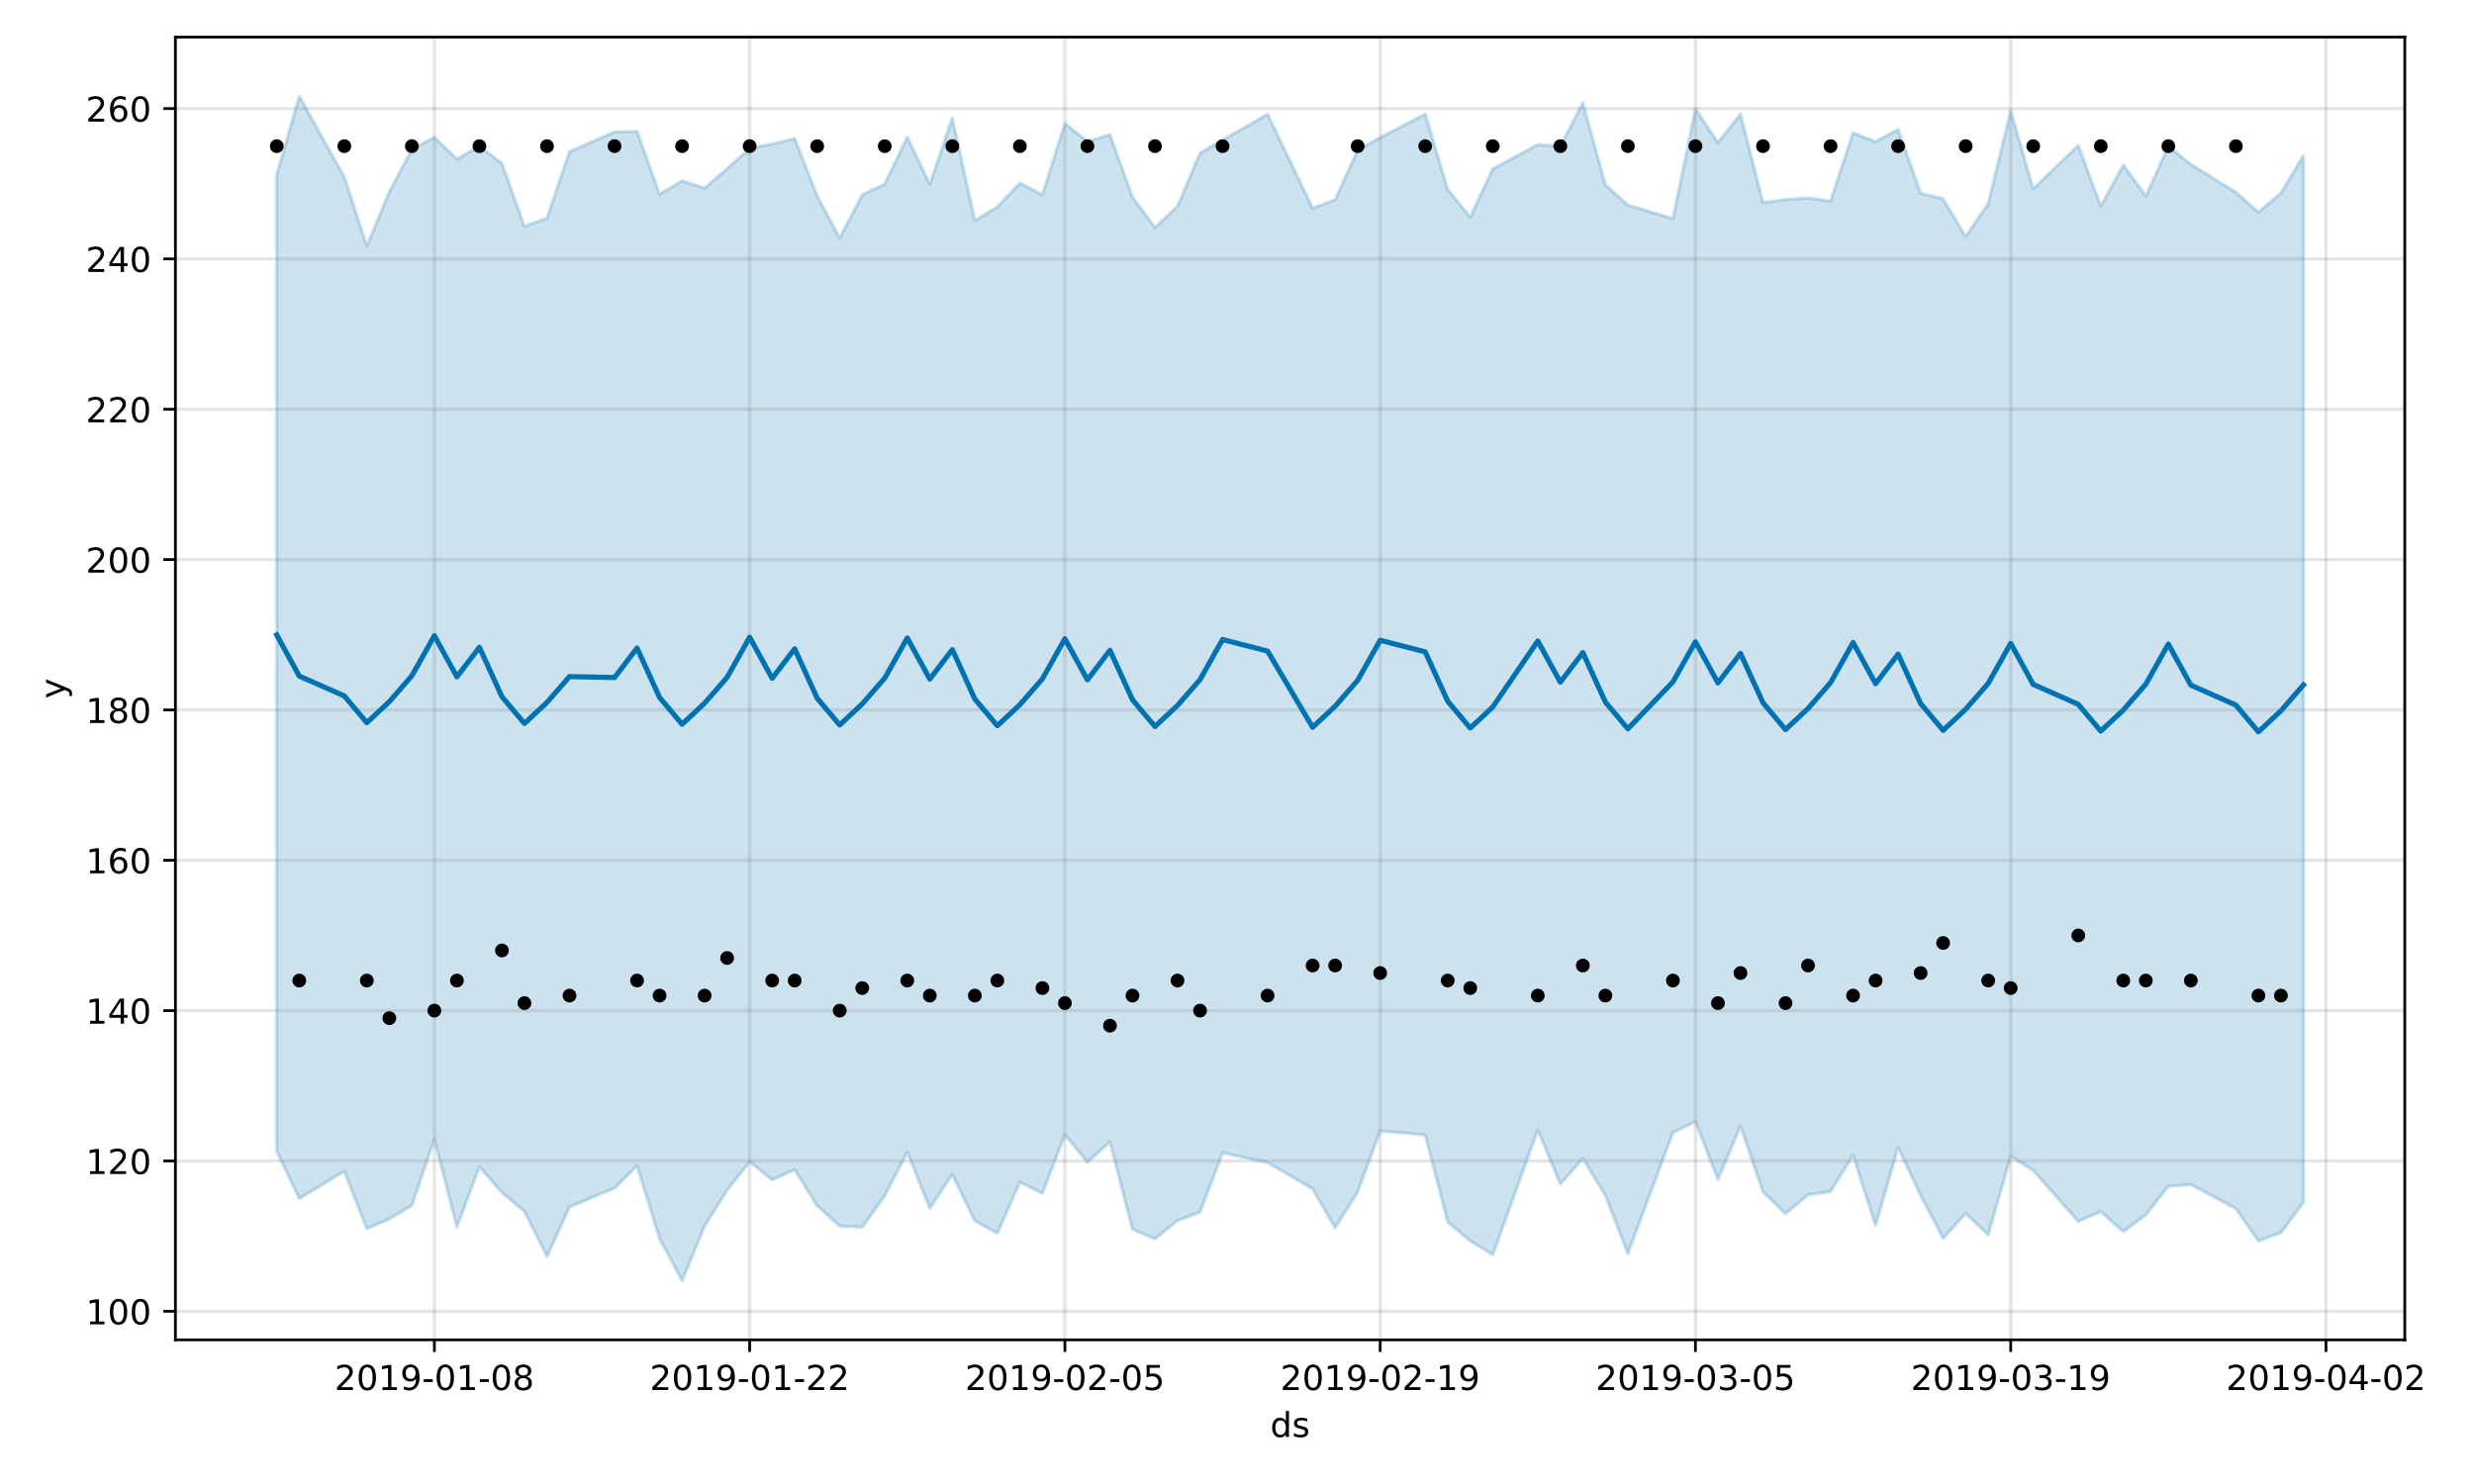 <?xml version="1.0" encoding="utf-8" standalone="no"?>
<!DOCTYPE svg PUBLIC "-//W3C//DTD SVG 1.1//EN"
  "http://www.w3.org/Graphics/SVG/1.1/DTD/svg11.dtd">
<!-- Created with matplotlib (https://matplotlib.org/) -->
<svg height="432pt" version="1.1" viewBox="0 0 720 432" width="720pt" xmlns="http://www.w3.org/2000/svg" xmlns:xlink="http://www.w3.org/1999/xlink">
 <defs>
  <style type="text/css">
*{stroke-linecap:butt;stroke-linejoin:round;}
  </style>
 </defs>
 <g id="figure_1">
  <g id="patch_1">
   <path d="M 0 432 
L 720 432 
L 720 0 
L 0 0 
z
" style="fill:#ffffff;"/>
  </g>
  <g id="axes_1">
   <g id="patch_2">
    <path d="M 51.05 390.04 
L 699.857 390.04 
L 699.857 10.8 
L 51.05 10.8 
z
" style="fill:#ffffff;"/>
   </g>
   <g id="PolyCollection_1">
    <defs>
     <path d="M 80.541 -381.195 
L 80.541 -96.777 
L 87.095 -83.109 
L 100.202 -91.033 
L 106.756 -74.324 
L 113.309 -77.153 
L 119.863 -81.08 
L 126.417 -100.379 
L 132.97 -74.758 
L 139.524 -92.32 
L 146.077 -84.815 
L 152.631 -79.312 
L 159.185 -66.213 
L 165.738 -80.621 
L 178.845 -86.124 
L 185.399 -92.602 
L 191.953 -71.424 
L 198.506 -59.198 
L 205.06 -75.065 
L 211.613 -85.539 
L 218.167 -93.804 
L 224.721 -88.52 
L 231.274 -91.486 
L 237.828 -80.933 
L 244.381 -75.057 
L 250.935 -74.74 
L 257.489 -83.921 
L 264.042 -96.561 
L 270.596 -80.233 
L 277.15 -90.061 
L 283.703 -76.607 
L 290.257 -72.959 
L 296.81 -87.871 
L 303.364 -84.596 
L 309.918 -101.7 
L 316.471 -93.668 
L 323.025 -99.581 
L 329.578 -74.123 
L 336.132 -71.352 
L 342.686 -76.678 
L 349.239 -79.116 
L 355.793 -96.398 
L 368.9 -93.561 
L 382.007 -85.91 
L 388.561 -74.535 
L 395.114 -84.949 
L 401.668 -102.783 
L 414.775 -101.59 
L 421.329 -76.222 
L 427.883 -70.76 
L 434.436 -66.725 
L 447.543 -102.978 
L 454.097 -87.31 
L 460.651 -94.736 
L 467.204 -83.965 
L 473.758 -67.067 
L 486.865 -102.314 
L 493.419 -105.457 
L 499.972 -88.631 
L 506.526 -104.167 
L 513.079 -85.009 
L 519.633 -78.67 
L 526.187 -84.171 
L 532.74 -85.124 
L 539.294 -95.654 
L 545.847 -75.222 
L 552.401 -97.936 
L 558.955 -84.028 
L 565.508 -71.478 
L 572.062 -78.774 
L 578.616 -72.477 
L 585.169 -95.424 
L 591.723 -91.249 
L 604.83 -76.431 
L 611.384 -79.287 
L 617.937 -73.443 
L 624.491 -78.35 
L 631.044 -86.642 
L 637.598 -87.127 
L 650.705 -80.172 
L 657.259 -70.724 
L 663.812 -73.145 
L 670.366 -81.98 
L 670.366 -386.749 
L 670.366 -386.749 
L 663.812 -375.843 
L 657.259 -370.218 
L 650.705 -376.04 
L 637.598 -384.146 
L 631.044 -389.43 
L 624.491 -374.922 
L 617.937 -383.993 
L 611.384 -371.963 
L 604.83 -389.674 
L 591.723 -377.043 
L 585.169 -399.743 
L 578.616 -372.717 
L 572.062 -363.129 
L 565.508 -374.13 
L 558.955 -375.757 
L 552.401 -394.358 
L 545.847 -390.746 
L 539.294 -393.317 
L 532.74 -373.488 
L 526.187 -374.376 
L 519.633 -373.917 
L 513.079 -373.049 
L 506.526 -398.854 
L 499.972 -390.524 
L 493.419 -400.297 
L 486.865 -368.374 
L 473.758 -372.32 
L 467.204 -378.228 
L 460.651 -402.105 
L 454.097 -389.434 
L 447.543 -389.926 
L 434.436 -382.841 
L 427.883 -368.775 
L 421.329 -376.859 
L 414.775 -398.801 
L 401.668 -391.981 
L 395.114 -388.318 
L 388.561 -373.844 
L 382.007 -371.425 
L 368.9 -398.758 
L 355.793 -391.245 
L 349.239 -387.436 
L 342.686 -372.056 
L 336.132 -365.738 
L 329.578 -374.707 
L 323.025 -392.82 
L 316.471 -390.794 
L 309.918 -396.08 
L 303.364 -375.358 
L 296.81 -378.735 
L 290.257 -371.795 
L 283.703 -367.808 
L 277.15 -397.678 
L 270.596 -378.397 
L 264.042 -392.092 
L 257.489 -378.438 
L 250.935 -375.313 
L 244.381 -362.714 
L 237.828 -374.961 
L 231.274 -391.714 
L 224.721 -390.088 
L 218.167 -388.832 
L 211.613 -382.894 
L 205.06 -377.259 
L 198.506 -379.379 
L 191.953 -375.46 
L 185.399 -393.752 
L 178.845 -393.596 
L 165.738 -387.873 
L 159.185 -368.52 
L 152.631 -366.13 
L 146.077 -384.445 
L 139.524 -389.435 
L 132.97 -385.711 
L 126.417 -392.039 
L 119.863 -388.543 
L 113.309 -376.189 
L 106.756 -360.398 
L 100.202 -380.522 
L 87.095 -403.962 
L 80.541 -381.195 
z
" id="maa0489d386" style="stroke:#0072b2;stroke-opacity:0.2;"/>
    </defs>
    <g clip-path="url(#p9338ea864b)">
     <use style="fill:#0072b2;fill-opacity:0.2;stroke:#0072b2;stroke-opacity:0.2;" x="0" xlink:href="#maa0489d386" y="432"/>
    </g>
   </g>
   <g id="matplotlib.axis_1">
    <g id="xtick_1">
     <g id="line2d_1">
      <path clip-path="url(#p9338ea864b)" d="M 126.417 390.04 
L 126.417 10.8 
" style="fill:none;stroke:#808080;stroke-linecap:square;stroke-opacity:0.2;"/>
     </g>
     <g id="line2d_2">
      <defs>
       <path d="M 0 0 
L 0 3.5 
" id="mc2cef6afbf" style="stroke:#000000;stroke-width:0.8;"/>
      </defs>
      <g>
       <use style="stroke:#000000;stroke-width:0.8;" x="126.417" xlink:href="#mc2cef6afbf" y="390.04"/>
      </g>
     </g>
     <g id="text_1">
      <!-- 2019-01-08 -->
      <defs>
       <path d="M 19.188 8.297 
L 53.609 8.297 
L 53.609 0 
L 7.328 0 
L 7.328 8.297 
Q 12.938 14.109 22.625 23.891 
Q 32.328 33.688 34.812 36.531 
Q 39.547 41.844 41.422 45.531 
Q 43.312 49.219 43.312 52.781 
Q 43.312 58.594 39.234 62.25 
Q 35.156 65.922 28.609 65.922 
Q 23.969 65.922 18.812 64.312 
Q 13.672 62.703 7.812 59.422 
L 7.812 69.391 
Q 13.766 71.781 18.938 73 
Q 24.125 74.219 28.422 74.219 
Q 39.75 74.219 46.484 68.547 
Q 53.219 62.891 53.219 53.422 
Q 53.219 48.922 51.531 44.891 
Q 49.859 40.875 45.406 35.406 
Q 44.188 33.984 37.641 27.219 
Q 31.109 20.453 19.188 8.297 
z
" id="DejaVuSans-50"/>
       <path d="M 31.781 66.406 
Q 24.172 66.406 20.328 58.906 
Q 16.5 51.422 16.5 36.375 
Q 16.5 21.391 20.328 13.891 
Q 24.172 6.391 31.781 6.391 
Q 39.453 6.391 43.281 13.891 
Q 47.125 21.391 47.125 36.375 
Q 47.125 51.422 43.281 58.906 
Q 39.453 66.406 31.781 66.406 
z
M 31.781 74.219 
Q 44.047 74.219 50.516 64.516 
Q 56.984 54.828 56.984 36.375 
Q 56.984 17.969 50.516 8.266 
Q 44.047 -1.422 31.781 -1.422 
Q 19.531 -1.422 13.062 8.266 
Q 6.594 17.969 6.594 36.375 
Q 6.594 54.828 13.062 64.516 
Q 19.531 74.219 31.781 74.219 
z
" id="DejaVuSans-48"/>
       <path d="M 12.406 8.297 
L 28.516 8.297 
L 28.516 63.922 
L 10.984 60.406 
L 10.984 69.391 
L 28.422 72.906 
L 38.281 72.906 
L 38.281 8.297 
L 54.391 8.297 
L 54.391 0 
L 12.406 0 
z
" id="DejaVuSans-49"/>
       <path d="M 10.984 1.516 
L 10.984 10.5 
Q 14.703 8.734 18.5 7.812 
Q 22.312 6.891 25.984 6.891 
Q 35.75 6.891 40.891 13.453 
Q 46.047 20.016 46.781 33.406 
Q 43.953 29.203 39.594 26.953 
Q 35.25 24.703 29.984 24.703 
Q 19.047 24.703 12.672 31.312 
Q 6.297 37.938 6.297 49.422 
Q 6.297 60.641 12.938 67.422 
Q 19.578 74.219 30.609 74.219 
Q 43.266 74.219 49.922 64.516 
Q 56.594 54.828 56.594 36.375 
Q 56.594 19.141 48.406 8.859 
Q 40.234 -1.422 26.422 -1.422 
Q 22.703 -1.422 18.891 -0.688 
Q 15.094 0.047 10.984 1.516 
z
M 30.609 32.422 
Q 37.25 32.422 41.125 36.953 
Q 45.016 41.5 45.016 49.422 
Q 45.016 57.281 41.125 61.844 
Q 37.25 66.406 30.609 66.406 
Q 23.969 66.406 20.094 61.844 
Q 16.219 57.281 16.219 49.422 
Q 16.219 41.5 20.094 36.953 
Q 23.969 32.422 30.609 32.422 
z
" id="DejaVuSans-57"/>
       <path d="M 4.891 31.391 
L 31.203 31.391 
L 31.203 23.391 
L 4.891 23.391 
z
" id="DejaVuSans-45"/>
       <path d="M 31.781 34.625 
Q 24.75 34.625 20.719 30.859 
Q 16.703 27.094 16.703 20.516 
Q 16.703 13.922 20.719 10.156 
Q 24.75 6.391 31.781 6.391 
Q 38.812 6.391 42.859 10.172 
Q 46.922 13.969 46.922 20.516 
Q 46.922 27.094 42.891 30.859 
Q 38.875 34.625 31.781 34.625 
z
M 21.922 38.812 
Q 15.578 40.375 12.031 44.719 
Q 8.5 49.078 8.5 55.328 
Q 8.5 64.062 14.719 69.141 
Q 20.953 74.219 31.781 74.219 
Q 42.672 74.219 48.875 69.141 
Q 55.078 64.062 55.078 55.328 
Q 55.078 49.078 51.531 44.719 
Q 48 40.375 41.703 38.812 
Q 48.828 37.156 52.797 32.312 
Q 56.781 27.484 56.781 20.516 
Q 56.781 9.906 50.312 4.234 
Q 43.844 -1.422 31.781 -1.422 
Q 19.734 -1.422 13.25 4.234 
Q 6.781 9.906 6.781 20.516 
Q 6.781 27.484 10.781 32.312 
Q 14.797 37.156 21.922 38.812 
z
M 18.312 54.391 
Q 18.312 48.734 21.844 45.562 
Q 25.391 42.391 31.781 42.391 
Q 38.141 42.391 41.719 45.562 
Q 45.312 48.734 45.312 54.391 
Q 45.312 60.062 41.719 63.234 
Q 38.141 66.406 31.781 66.406 
Q 25.391 66.406 21.844 63.234 
Q 18.312 60.062 18.312 54.391 
z
" id="DejaVuSans-56"/>
      </defs>
      <g transform="translate(97.359 404.638)scale(0.1 -0.1)">
       <use xlink:href="#DejaVuSans-50"/>
       <use x="63.623" xlink:href="#DejaVuSans-48"/>
       <use x="127.246" xlink:href="#DejaVuSans-49"/>
       <use x="190.869" xlink:href="#DejaVuSans-57"/>
       <use x="254.492" xlink:href="#DejaVuSans-45"/>
       <use x="290.576" xlink:href="#DejaVuSans-48"/>
       <use x="354.199" xlink:href="#DejaVuSans-49"/>
       <use x="417.822" xlink:href="#DejaVuSans-45"/>
       <use x="453.906" xlink:href="#DejaVuSans-48"/>
       <use x="517.529" xlink:href="#DejaVuSans-56"/>
      </g>
     </g>
    </g>
    <g id="xtick_2">
     <g id="line2d_3">
      <path clip-path="url(#p9338ea864b)" d="M 218.167 390.04 
L 218.167 10.8 
" style="fill:none;stroke:#808080;stroke-linecap:square;stroke-opacity:0.2;"/>
     </g>
     <g id="line2d_4">
      <g>
       <use style="stroke:#000000;stroke-width:0.8;" x="218.167" xlink:href="#mc2cef6afbf" y="390.04"/>
      </g>
     </g>
     <g id="text_2">
      <!-- 2019-01-22 -->
      <g transform="translate(189.109 404.638)scale(0.1 -0.1)">
       <use xlink:href="#DejaVuSans-50"/>
       <use x="63.623" xlink:href="#DejaVuSans-48"/>
       <use x="127.246" xlink:href="#DejaVuSans-49"/>
       <use x="190.869" xlink:href="#DejaVuSans-57"/>
       <use x="254.492" xlink:href="#DejaVuSans-45"/>
       <use x="290.576" xlink:href="#DejaVuSans-48"/>
       <use x="354.199" xlink:href="#DejaVuSans-49"/>
       <use x="417.822" xlink:href="#DejaVuSans-45"/>
       <use x="453.906" xlink:href="#DejaVuSans-50"/>
       <use x="517.529" xlink:href="#DejaVuSans-50"/>
      </g>
     </g>
    </g>
    <g id="xtick_3">
     <g id="line2d_5">
      <path clip-path="url(#p9338ea864b)" d="M 309.918 390.04 
L 309.918 10.8 
" style="fill:none;stroke:#808080;stroke-linecap:square;stroke-opacity:0.2;"/>
     </g>
     <g id="line2d_6">
      <g>
       <use style="stroke:#000000;stroke-width:0.8;" x="309.918" xlink:href="#mc2cef6afbf" y="390.04"/>
      </g>
     </g>
     <g id="text_3">
      <!-- 2019-02-05 -->
      <defs>
       <path d="M 10.797 72.906 
L 49.516 72.906 
L 49.516 64.594 
L 19.828 64.594 
L 19.828 46.734 
Q 21.969 47.469 24.109 47.828 
Q 26.266 48.188 28.422 48.188 
Q 40.625 48.188 47.75 41.5 
Q 54.891 34.812 54.891 23.391 
Q 54.891 11.625 47.562 5.094 
Q 40.234 -1.422 26.906 -1.422 
Q 22.312 -1.422 17.547 -0.641 
Q 12.797 0.141 7.719 1.703 
L 7.719 11.625 
Q 12.109 9.234 16.797 8.062 
Q 21.484 6.891 26.703 6.891 
Q 35.156 6.891 40.078 11.328 
Q 45.016 15.766 45.016 23.391 
Q 45.016 31 40.078 35.438 
Q 35.156 39.891 26.703 39.891 
Q 22.75 39.891 18.812 39.016 
Q 14.891 38.141 10.797 36.281 
z
" id="DejaVuSans-53"/>
      </defs>
      <g transform="translate(280.86 404.638)scale(0.1 -0.1)">
       <use xlink:href="#DejaVuSans-50"/>
       <use x="63.623" xlink:href="#DejaVuSans-48"/>
       <use x="127.246" xlink:href="#DejaVuSans-49"/>
       <use x="190.869" xlink:href="#DejaVuSans-57"/>
       <use x="254.492" xlink:href="#DejaVuSans-45"/>
       <use x="290.576" xlink:href="#DejaVuSans-48"/>
       <use x="354.199" xlink:href="#DejaVuSans-50"/>
       <use x="417.822" xlink:href="#DejaVuSans-45"/>
       <use x="453.906" xlink:href="#DejaVuSans-48"/>
       <use x="517.529" xlink:href="#DejaVuSans-53"/>
      </g>
     </g>
    </g>
    <g id="xtick_4">
     <g id="line2d_7">
      <path clip-path="url(#p9338ea864b)" d="M 401.668 390.04 
L 401.668 10.8 
" style="fill:none;stroke:#808080;stroke-linecap:square;stroke-opacity:0.2;"/>
     </g>
     <g id="line2d_8">
      <g>
       <use style="stroke:#000000;stroke-width:0.8;" x="401.668" xlink:href="#mc2cef6afbf" y="390.04"/>
      </g>
     </g>
     <g id="text_4">
      <!-- 2019-02-19 -->
      <g transform="translate(372.61 404.638)scale(0.1 -0.1)">
       <use xlink:href="#DejaVuSans-50"/>
       <use x="63.623" xlink:href="#DejaVuSans-48"/>
       <use x="127.246" xlink:href="#DejaVuSans-49"/>
       <use x="190.869" xlink:href="#DejaVuSans-57"/>
       <use x="254.492" xlink:href="#DejaVuSans-45"/>
       <use x="290.576" xlink:href="#DejaVuSans-48"/>
       <use x="354.199" xlink:href="#DejaVuSans-50"/>
       <use x="417.822" xlink:href="#DejaVuSans-45"/>
       <use x="453.906" xlink:href="#DejaVuSans-49"/>
       <use x="517.529" xlink:href="#DejaVuSans-57"/>
      </g>
     </g>
    </g>
    <g id="xtick_5">
     <g id="line2d_9">
      <path clip-path="url(#p9338ea864b)" d="M 493.419 390.04 
L 493.419 10.8 
" style="fill:none;stroke:#808080;stroke-linecap:square;stroke-opacity:0.2;"/>
     </g>
     <g id="line2d_10">
      <g>
       <use style="stroke:#000000;stroke-width:0.8;" x="493.419" xlink:href="#mc2cef6afbf" y="390.04"/>
      </g>
     </g>
     <g id="text_5">
      <!-- 2019-03-05 -->
      <defs>
       <path d="M 40.578 39.312 
Q 47.656 37.797 51.625 33 
Q 55.609 28.219 55.609 21.188 
Q 55.609 10.406 48.188 4.484 
Q 40.766 -1.422 27.094 -1.422 
Q 22.516 -1.422 17.656 -0.516 
Q 12.797 0.391 7.625 2.203 
L 7.625 11.719 
Q 11.719 9.328 16.594 8.109 
Q 21.484 6.891 26.812 6.891 
Q 36.078 6.891 40.938 10.547 
Q 45.797 14.203 45.797 21.188 
Q 45.797 27.641 41.281 31.266 
Q 36.766 34.906 28.719 34.906 
L 20.219 34.906 
L 20.219 43.016 
L 29.109 43.016 
Q 36.375 43.016 40.234 45.922 
Q 44.094 48.828 44.094 54.297 
Q 44.094 59.906 40.109 62.906 
Q 36.141 65.922 28.719 65.922 
Q 24.656 65.922 20.016 65.031 
Q 15.375 64.156 9.812 62.312 
L 9.812 71.094 
Q 15.438 72.656 20.344 73.438 
Q 25.25 74.219 29.594 74.219 
Q 40.828 74.219 47.359 69.109 
Q 53.906 64.016 53.906 55.328 
Q 53.906 49.266 50.438 45.094 
Q 46.969 40.922 40.578 39.312 
z
" id="DejaVuSans-51"/>
      </defs>
      <g transform="translate(464.361 404.638)scale(0.1 -0.1)">
       <use xlink:href="#DejaVuSans-50"/>
       <use x="63.623" xlink:href="#DejaVuSans-48"/>
       <use x="127.246" xlink:href="#DejaVuSans-49"/>
       <use x="190.869" xlink:href="#DejaVuSans-57"/>
       <use x="254.492" xlink:href="#DejaVuSans-45"/>
       <use x="290.576" xlink:href="#DejaVuSans-48"/>
       <use x="354.199" xlink:href="#DejaVuSans-51"/>
       <use x="417.822" xlink:href="#DejaVuSans-45"/>
       <use x="453.906" xlink:href="#DejaVuSans-48"/>
       <use x="517.529" xlink:href="#DejaVuSans-53"/>
      </g>
     </g>
    </g>
    <g id="xtick_6">
     <g id="line2d_11">
      <path clip-path="url(#p9338ea864b)" d="M 585.169 390.04 
L 585.169 10.8 
" style="fill:none;stroke:#808080;stroke-linecap:square;stroke-opacity:0.2;"/>
     </g>
     <g id="line2d_12">
      <g>
       <use style="stroke:#000000;stroke-width:0.8;" x="585.169" xlink:href="#mc2cef6afbf" y="390.04"/>
      </g>
     </g>
     <g id="text_6">
      <!-- 2019-03-19 -->
      <g transform="translate(556.111 404.638)scale(0.1 -0.1)">
       <use xlink:href="#DejaVuSans-50"/>
       <use x="63.623" xlink:href="#DejaVuSans-48"/>
       <use x="127.246" xlink:href="#DejaVuSans-49"/>
       <use x="190.869" xlink:href="#DejaVuSans-57"/>
       <use x="254.492" xlink:href="#DejaVuSans-45"/>
       <use x="290.576" xlink:href="#DejaVuSans-48"/>
       <use x="354.199" xlink:href="#DejaVuSans-51"/>
       <use x="417.822" xlink:href="#DejaVuSans-45"/>
       <use x="453.906" xlink:href="#DejaVuSans-49"/>
       <use x="517.529" xlink:href="#DejaVuSans-57"/>
      </g>
     </g>
    </g>
    <g id="xtick_7">
     <g id="line2d_13">
      <path clip-path="url(#p9338ea864b)" d="M 676.92 390.04 
L 676.92 10.8 
" style="fill:none;stroke:#808080;stroke-linecap:square;stroke-opacity:0.2;"/>
     </g>
     <g id="line2d_14">
      <g>
       <use style="stroke:#000000;stroke-width:0.8;" x="676.92" xlink:href="#mc2cef6afbf" y="390.04"/>
      </g>
     </g>
     <g id="text_7">
      <!-- 2019-04-02 -->
      <defs>
       <path d="M 37.797 64.312 
L 12.891 25.391 
L 37.797 25.391 
z
M 35.203 72.906 
L 47.609 72.906 
L 47.609 25.391 
L 58.016 25.391 
L 58.016 17.188 
L 47.609 17.188 
L 47.609 0 
L 37.797 0 
L 37.797 17.188 
L 4.891 17.188 
L 4.891 26.703 
z
" id="DejaVuSans-52"/>
      </defs>
      <g transform="translate(647.862 404.638)scale(0.1 -0.1)">
       <use xlink:href="#DejaVuSans-50"/>
       <use x="63.623" xlink:href="#DejaVuSans-48"/>
       <use x="127.246" xlink:href="#DejaVuSans-49"/>
       <use x="190.869" xlink:href="#DejaVuSans-57"/>
       <use x="254.492" xlink:href="#DejaVuSans-45"/>
       <use x="290.576" xlink:href="#DejaVuSans-48"/>
       <use x="354.199" xlink:href="#DejaVuSans-52"/>
       <use x="417.822" xlink:href="#DejaVuSans-45"/>
       <use x="453.906" xlink:href="#DejaVuSans-48"/>
       <use x="517.529" xlink:href="#DejaVuSans-50"/>
      </g>
     </g>
    </g>
    <g id="text_8">
     <!-- ds -->
     <defs>
      <path d="M 45.406 46.391 
L 45.406 75.984 
L 54.391 75.984 
L 54.391 0 
L 45.406 0 
L 45.406 8.203 
Q 42.578 3.328 38.25 0.953 
Q 33.938 -1.422 27.875 -1.422 
Q 17.969 -1.422 11.734 6.484 
Q 5.516 14.406 5.516 27.297 
Q 5.516 40.188 11.734 48.094 
Q 17.969 56 27.875 56 
Q 33.938 56 38.25 53.625 
Q 42.578 51.266 45.406 46.391 
z
M 14.797 27.297 
Q 14.797 17.391 18.875 11.75 
Q 22.953 6.109 30.078 6.109 
Q 37.203 6.109 41.297 11.75 
Q 45.406 17.391 45.406 27.297 
Q 45.406 37.203 41.297 42.844 
Q 37.203 48.484 30.078 48.484 
Q 22.953 48.484 18.875 42.844 
Q 14.797 37.203 14.797 27.297 
z
" id="DejaVuSans-100"/>
      <path d="M 44.281 53.078 
L 44.281 44.578 
Q 40.484 46.531 36.375 47.5 
Q 32.281 48.484 27.875 48.484 
Q 21.188 48.484 17.844 46.438 
Q 14.5 44.391 14.5 40.281 
Q 14.5 37.156 16.891 35.375 
Q 19.281 33.594 26.516 31.984 
L 29.594 31.297 
Q 39.156 29.25 43.188 25.516 
Q 47.219 21.781 47.219 15.094 
Q 47.219 7.469 41.188 3.016 
Q 35.156 -1.422 24.609 -1.422 
Q 20.219 -1.422 15.453 -0.562 
Q 10.688 0.297 5.422 2 
L 5.422 11.281 
Q 10.406 8.688 15.234 7.391 
Q 20.062 6.109 24.812 6.109 
Q 31.156 6.109 34.562 8.281 
Q 37.984 10.453 37.984 14.406 
Q 37.984 18.062 35.516 20.016 
Q 33.062 21.969 24.703 23.781 
L 21.578 24.516 
Q 13.234 26.266 9.516 29.906 
Q 5.812 33.547 5.812 39.891 
Q 5.812 47.609 11.281 51.797 
Q 16.75 56 26.812 56 
Q 31.781 56 36.172 55.266 
Q 40.578 54.547 44.281 53.078 
z
" id="DejaVuSans-115"/>
     </defs>
     <g transform="translate(369.675 418.317)scale(0.1 -0.1)">
      <use xlink:href="#DejaVuSans-100"/>
      <use x="63.477" xlink:href="#DejaVuSans-115"/>
     </g>
    </g>
   </g>
   <g id="matplotlib.axis_2">
    <g id="ytick_1">
     <g id="line2d_15">
      <path clip-path="url(#p9338ea864b)" d="M 51.05 381.726 
L 699.857 381.726 
" style="fill:none;stroke:#808080;stroke-linecap:square;stroke-opacity:0.2;"/>
     </g>
     <g id="line2d_16">
      <defs>
       <path d="M 0 0 
L -3.5 0 
" id="mb335b76b9d" style="stroke:#000000;stroke-width:0.8;"/>
      </defs>
      <g>
       <use style="stroke:#000000;stroke-width:0.8;" x="51.05" xlink:href="#mb335b76b9d" y="381.726"/>
      </g>
     </g>
     <g id="text_9">
      <!-- 100 -->
      <g transform="translate(24.962 385.525)scale(0.1 -0.1)">
       <use xlink:href="#DejaVuSans-49"/>
       <use x="63.623" xlink:href="#DejaVuSans-48"/>
       <use x="127.246" xlink:href="#DejaVuSans-48"/>
      </g>
     </g>
    </g>
    <g id="ytick_2">
     <g id="line2d_17">
      <path clip-path="url(#p9338ea864b)" d="M 51.05 337.961 
L 699.857 337.961 
" style="fill:none;stroke:#808080;stroke-linecap:square;stroke-opacity:0.2;"/>
     </g>
     <g id="line2d_18">
      <g>
       <use style="stroke:#000000;stroke-width:0.8;" x="51.05" xlink:href="#mb335b76b9d" y="337.961"/>
      </g>
     </g>
     <g id="text_10">
      <!-- 120 -->
      <g transform="translate(24.962 341.76)scale(0.1 -0.1)">
       <use xlink:href="#DejaVuSans-49"/>
       <use x="63.623" xlink:href="#DejaVuSans-50"/>
       <use x="127.246" xlink:href="#DejaVuSans-48"/>
      </g>
     </g>
    </g>
    <g id="ytick_3">
     <g id="line2d_19">
      <path clip-path="url(#p9338ea864b)" d="M 51.05 294.195 
L 699.857 294.195 
" style="fill:none;stroke:#808080;stroke-linecap:square;stroke-opacity:0.2;"/>
     </g>
     <g id="line2d_20">
      <g>
       <use style="stroke:#000000;stroke-width:0.8;" x="51.05" xlink:href="#mb335b76b9d" y="294.195"/>
      </g>
     </g>
     <g id="text_11">
      <!-- 140 -->
      <g transform="translate(24.962 297.995)scale(0.1 -0.1)">
       <use xlink:href="#DejaVuSans-49"/>
       <use x="63.623" xlink:href="#DejaVuSans-52"/>
       <use x="127.246" xlink:href="#DejaVuSans-48"/>
      </g>
     </g>
    </g>
    <g id="ytick_4">
     <g id="line2d_21">
      <path clip-path="url(#p9338ea864b)" d="M 51.05 250.43 
L 699.857 250.43 
" style="fill:none;stroke:#808080;stroke-linecap:square;stroke-opacity:0.2;"/>
     </g>
     <g id="line2d_22">
      <g>
       <use style="stroke:#000000;stroke-width:0.8;" x="51.05" xlink:href="#mb335b76b9d" y="250.43"/>
      </g>
     </g>
     <g id="text_12">
      <!-- 160 -->
      <defs>
       <path d="M 33.016 40.375 
Q 26.375 40.375 22.484 35.828 
Q 18.609 31.297 18.609 23.391 
Q 18.609 15.531 22.484 10.953 
Q 26.375 6.391 33.016 6.391 
Q 39.656 6.391 43.531 10.953 
Q 47.406 15.531 47.406 23.391 
Q 47.406 31.297 43.531 35.828 
Q 39.656 40.375 33.016 40.375 
z
M 52.594 71.297 
L 52.594 62.312 
Q 48.875 64.062 45.094 64.984 
Q 41.312 65.922 37.594 65.922 
Q 27.828 65.922 22.672 59.328 
Q 17.531 52.734 16.797 39.406 
Q 19.672 43.656 24.016 45.922 
Q 28.375 48.188 33.594 48.188 
Q 44.578 48.188 50.953 41.516 
Q 57.328 34.859 57.328 23.391 
Q 57.328 12.156 50.688 5.359 
Q 44.047 -1.422 33.016 -1.422 
Q 20.359 -1.422 13.672 8.266 
Q 6.984 17.969 6.984 36.375 
Q 6.984 53.656 15.188 63.938 
Q 23.391 74.219 37.203 74.219 
Q 40.922 74.219 44.703 73.484 
Q 48.484 72.75 52.594 71.297 
z
" id="DejaVuSans-54"/>
      </defs>
      <g transform="translate(24.962 254.229)scale(0.1 -0.1)">
       <use xlink:href="#DejaVuSans-49"/>
       <use x="63.623" xlink:href="#DejaVuSans-54"/>
       <use x="127.246" xlink:href="#DejaVuSans-48"/>
      </g>
     </g>
    </g>
    <g id="ytick_5">
     <g id="line2d_23">
      <path clip-path="url(#p9338ea864b)" d="M 51.05 206.665 
L 699.857 206.665 
" style="fill:none;stroke:#808080;stroke-linecap:square;stroke-opacity:0.2;"/>
     </g>
     <g id="line2d_24">
      <g>
       <use style="stroke:#000000;stroke-width:0.8;" x="51.05" xlink:href="#mb335b76b9d" y="206.665"/>
      </g>
     </g>
     <g id="text_13">
      <!-- 180 -->
      <g transform="translate(24.962 210.464)scale(0.1 -0.1)">
       <use xlink:href="#DejaVuSans-49"/>
       <use x="63.623" xlink:href="#DejaVuSans-56"/>
       <use x="127.246" xlink:href="#DejaVuSans-48"/>
      </g>
     </g>
    </g>
    <g id="ytick_6">
     <g id="line2d_25">
      <path clip-path="url(#p9338ea864b)" d="M 51.05 162.899 
L 699.857 162.899 
" style="fill:none;stroke:#808080;stroke-linecap:square;stroke-opacity:0.2;"/>
     </g>
     <g id="line2d_26">
      <g>
       <use style="stroke:#000000;stroke-width:0.8;" x="51.05" xlink:href="#mb335b76b9d" y="162.899"/>
      </g>
     </g>
     <g id="text_14">
      <!-- 200 -->
      <g transform="translate(24.962 166.699)scale(0.1 -0.1)">
       <use xlink:href="#DejaVuSans-50"/>
       <use x="63.623" xlink:href="#DejaVuSans-48"/>
       <use x="127.246" xlink:href="#DejaVuSans-48"/>
      </g>
     </g>
    </g>
    <g id="ytick_7">
     <g id="line2d_27">
      <path clip-path="url(#p9338ea864b)" d="M 51.05 119.134 
L 699.857 119.134 
" style="fill:none;stroke:#808080;stroke-linecap:square;stroke-opacity:0.2;"/>
     </g>
     <g id="line2d_28">
      <g>
       <use style="stroke:#000000;stroke-width:0.8;" x="51.05" xlink:href="#mb335b76b9d" y="119.134"/>
      </g>
     </g>
     <g id="text_15">
      <!-- 220 -->
      <g transform="translate(24.962 122.933)scale(0.1 -0.1)">
       <use xlink:href="#DejaVuSans-50"/>
       <use x="63.623" xlink:href="#DejaVuSans-50"/>
       <use x="127.246" xlink:href="#DejaVuSans-48"/>
      </g>
     </g>
    </g>
    <g id="ytick_8">
     <g id="line2d_29">
      <path clip-path="url(#p9338ea864b)" d="M 51.05 75.368 
L 699.857 75.368 
" style="fill:none;stroke:#808080;stroke-linecap:square;stroke-opacity:0.2;"/>
     </g>
     <g id="line2d_30">
      <g>
       <use style="stroke:#000000;stroke-width:0.8;" x="51.05" xlink:href="#mb335b76b9d" y="75.368"/>
      </g>
     </g>
     <g id="text_16">
      <!-- 240 -->
      <g transform="translate(24.962 79.168)scale(0.1 -0.1)">
       <use xlink:href="#DejaVuSans-50"/>
       <use x="63.623" xlink:href="#DejaVuSans-52"/>
       <use x="127.246" xlink:href="#DejaVuSans-48"/>
      </g>
     </g>
    </g>
    <g id="ytick_9">
     <g id="line2d_31">
      <path clip-path="url(#p9338ea864b)" d="M 51.05 31.603 
L 699.857 31.603 
" style="fill:none;stroke:#808080;stroke-linecap:square;stroke-opacity:0.2;"/>
     </g>
     <g id="line2d_32">
      <g>
       <use style="stroke:#000000;stroke-width:0.8;" x="51.05" xlink:href="#mb335b76b9d" y="31.603"/>
      </g>
     </g>
     <g id="text_17">
      <!-- 260 -->
      <g transform="translate(24.962 35.402)scale(0.1 -0.1)">
       <use xlink:href="#DejaVuSans-50"/>
       <use x="63.623" xlink:href="#DejaVuSans-54"/>
       <use x="127.246" xlink:href="#DejaVuSans-48"/>
      </g>
     </g>
    </g>
    <g id="text_18">
     <!-- y -->
     <defs>
      <path d="M 32.172 -5.078 
Q 28.375 -14.844 24.75 -17.812 
Q 21.141 -20.797 15.094 -20.797 
L 7.906 -20.797 
L 7.906 -13.281 
L 13.188 -13.281 
Q 16.891 -13.281 18.938 -11.516 
Q 21 -9.766 23.484 -3.219 
L 25.094 0.875 
L 2.984 54.688 
L 12.5 54.688 
L 29.594 11.922 
L 46.688 54.688 
L 56.203 54.688 
z
" id="DejaVuSans-121"/>
     </defs>
     <g transform="translate(18.883 203.379)rotate(-90)scale(0.1 -0.1)">
      <use xlink:href="#DejaVuSans-121"/>
     </g>
    </g>
   </g>
   <g id="line2d_33">
    <defs>
     <path d="M 0 1.5 
C 0.398 1.5 0.779 1.342 1.061 1.061 
C 1.342 0.779 1.5 0.398 1.5 0 
C 1.5 -0.398 1.342 -0.779 1.061 -1.061 
C 0.779 -1.342 0.398 -1.5 0 -1.5 
C -0.398 -1.5 -0.779 -1.342 -1.061 -1.061 
C -1.342 -0.779 -1.5 -0.398 -1.5 0 
C -1.5 0.398 -1.342 0.779 -1.061 1.061 
C -0.779 1.342 -0.398 1.5 0 1.5 
z
" id="mc0d6eba118" style="stroke:#000000;"/>
    </defs>
    <g clip-path="url(#p9338ea864b)">
     <use style="stroke:#000000;" x="80.541" xlink:href="#mc0d6eba118" y="42.544"/>
     <use style="stroke:#000000;" x="87.095" xlink:href="#mc0d6eba118" y="285.442"/>
     <use style="stroke:#000000;" x="100.202" xlink:href="#mc0d6eba118" y="42.544"/>
     <use style="stroke:#000000;" x="106.756" xlink:href="#mc0d6eba118" y="285.442"/>
     <use style="stroke:#000000;" x="113.309" xlink:href="#mc0d6eba118" y="296.384"/>
     <use style="stroke:#000000;" x="119.863" xlink:href="#mc0d6eba118" y="42.544"/>
     <use style="stroke:#000000;" x="126.417" xlink:href="#mc0d6eba118" y="294.195"/>
     <use style="stroke:#000000;" x="132.97" xlink:href="#mc0d6eba118" y="285.442"/>
     <use style="stroke:#000000;" x="139.524" xlink:href="#mc0d6eba118" y="42.544"/>
     <use style="stroke:#000000;" x="146.077" xlink:href="#mc0d6eba118" y="276.689"/>
     <use style="stroke:#000000;" x="152.631" xlink:href="#mc0d6eba118" y="292.007"/>
     <use style="stroke:#000000;" x="159.185" xlink:href="#mc0d6eba118" y="42.544"/>
     <use style="stroke:#000000;" x="165.738" xlink:href="#mc0d6eba118" y="289.819"/>
     <use style="stroke:#000000;" x="178.845" xlink:href="#mc0d6eba118" y="42.544"/>
     <use style="stroke:#000000;" x="185.399" xlink:href="#mc0d6eba118" y="285.442"/>
     <use style="stroke:#000000;" x="191.953" xlink:href="#mc0d6eba118" y="289.819"/>
     <use style="stroke:#000000;" x="198.506" xlink:href="#mc0d6eba118" y="42.544"/>
     <use style="stroke:#000000;" x="205.06" xlink:href="#mc0d6eba118" y="289.819"/>
     <use style="stroke:#000000;" x="211.613" xlink:href="#mc0d6eba118" y="278.878"/>
     <use style="stroke:#000000;" x="218.167" xlink:href="#mc0d6eba118" y="42.544"/>
     <use style="stroke:#000000;" x="224.721" xlink:href="#mc0d6eba118" y="285.442"/>
     <use style="stroke:#000000;" x="231.274" xlink:href="#mc0d6eba118" y="285.442"/>
     <use style="stroke:#000000;" x="237.828" xlink:href="#mc0d6eba118" y="42.544"/>
     <use style="stroke:#000000;" x="244.381" xlink:href="#mc0d6eba118" y="294.195"/>
     <use style="stroke:#000000;" x="250.935" xlink:href="#mc0d6eba118" y="287.631"/>
     <use style="stroke:#000000;" x="257.489" xlink:href="#mc0d6eba118" y="42.544"/>
     <use style="stroke:#000000;" x="264.042" xlink:href="#mc0d6eba118" y="285.442"/>
     <use style="stroke:#000000;" x="270.596" xlink:href="#mc0d6eba118" y="289.819"/>
     <use style="stroke:#000000;" x="277.15" xlink:href="#mc0d6eba118" y="42.544"/>
     <use style="stroke:#000000;" x="283.703" xlink:href="#mc0d6eba118" y="289.819"/>
     <use style="stroke:#000000;" x="290.257" xlink:href="#mc0d6eba118" y="285.442"/>
     <use style="stroke:#000000;" x="296.81" xlink:href="#mc0d6eba118" y="42.544"/>
     <use style="stroke:#000000;" x="303.364" xlink:href="#mc0d6eba118" y="287.631"/>
     <use style="stroke:#000000;" x="309.918" xlink:href="#mc0d6eba118" y="292.007"/>
     <use style="stroke:#000000;" x="316.471" xlink:href="#mc0d6eba118" y="42.544"/>
     <use style="stroke:#000000;" x="323.025" xlink:href="#mc0d6eba118" y="298.572"/>
     <use style="stroke:#000000;" x="329.578" xlink:href="#mc0d6eba118" y="289.819"/>
     <use style="stroke:#000000;" x="336.132" xlink:href="#mc0d6eba118" y="42.544"/>
     <use style="stroke:#000000;" x="342.686" xlink:href="#mc0d6eba118" y="285.442"/>
     <use style="stroke:#000000;" x="349.239" xlink:href="#mc0d6eba118" y="294.195"/>
     <use style="stroke:#000000;" x="355.793" xlink:href="#mc0d6eba118" y="42.544"/>
     <use style="stroke:#000000;" x="368.9" xlink:href="#mc0d6eba118" y="289.819"/>
     <use style="stroke:#000000;" x="382.007" xlink:href="#mc0d6eba118" y="281.066"/>
     <use style="stroke:#000000;" x="388.561" xlink:href="#mc0d6eba118" y="281.066"/>
     <use style="stroke:#000000;" x="395.114" xlink:href="#mc0d6eba118" y="42.544"/>
     <use style="stroke:#000000;" x="401.668" xlink:href="#mc0d6eba118" y="283.254"/>
     <use style="stroke:#000000;" x="414.775" xlink:href="#mc0d6eba118" y="42.544"/>
     <use style="stroke:#000000;" x="421.329" xlink:href="#mc0d6eba118" y="285.442"/>
     <use style="stroke:#000000;" x="427.883" xlink:href="#mc0d6eba118" y="287.631"/>
     <use style="stroke:#000000;" x="434.436" xlink:href="#mc0d6eba118" y="42.544"/>
     <use style="stroke:#000000;" x="447.543" xlink:href="#mc0d6eba118" y="289.819"/>
     <use style="stroke:#000000;" x="454.097" xlink:href="#mc0d6eba118" y="42.544"/>
     <use style="stroke:#000000;" x="460.651" xlink:href="#mc0d6eba118" y="281.066"/>
     <use style="stroke:#000000;" x="467.204" xlink:href="#mc0d6eba118" y="289.819"/>
     <use style="stroke:#000000;" x="473.758" xlink:href="#mc0d6eba118" y="42.544"/>
     <use style="stroke:#000000;" x="486.865" xlink:href="#mc0d6eba118" y="285.442"/>
     <use style="stroke:#000000;" x="493.419" xlink:href="#mc0d6eba118" y="42.544"/>
     <use style="stroke:#000000;" x="499.972" xlink:href="#mc0d6eba118" y="292.007"/>
     <use style="stroke:#000000;" x="506.526" xlink:href="#mc0d6eba118" y="283.254"/>
     <use style="stroke:#000000;" x="513.079" xlink:href="#mc0d6eba118" y="42.544"/>
     <use style="stroke:#000000;" x="519.633" xlink:href="#mc0d6eba118" y="292.007"/>
     <use style="stroke:#000000;" x="526.187" xlink:href="#mc0d6eba118" y="281.066"/>
     <use style="stroke:#000000;" x="532.74" xlink:href="#mc0d6eba118" y="42.544"/>
     <use style="stroke:#000000;" x="539.294" xlink:href="#mc0d6eba118" y="289.819"/>
     <use style="stroke:#000000;" x="545.847" xlink:href="#mc0d6eba118" y="285.442"/>
     <use style="stroke:#000000;" x="552.401" xlink:href="#mc0d6eba118" y="42.544"/>
     <use style="stroke:#000000;" x="558.955" xlink:href="#mc0d6eba118" y="283.254"/>
     <use style="stroke:#000000;" x="565.508" xlink:href="#mc0d6eba118" y="274.501"/>
     <use style="stroke:#000000;" x="572.062" xlink:href="#mc0d6eba118" y="42.544"/>
     <use style="stroke:#000000;" x="578.616" xlink:href="#mc0d6eba118" y="285.442"/>
     <use style="stroke:#000000;" x="585.169" xlink:href="#mc0d6eba118" y="287.631"/>
     <use style="stroke:#000000;" x="591.723" xlink:href="#mc0d6eba118" y="42.544"/>
     <use style="stroke:#000000;" x="604.83" xlink:href="#mc0d6eba118" y="272.313"/>
     <use style="stroke:#000000;" x="611.384" xlink:href="#mc0d6eba118" y="42.544"/>
     <use style="stroke:#000000;" x="617.937" xlink:href="#mc0d6eba118" y="285.442"/>
     <use style="stroke:#000000;" x="624.491" xlink:href="#mc0d6eba118" y="285.442"/>
     <use style="stroke:#000000;" x="631.044" xlink:href="#mc0d6eba118" y="42.544"/>
     <use style="stroke:#000000;" x="637.598" xlink:href="#mc0d6eba118" y="285.442"/>
     <use style="stroke:#000000;" x="650.705" xlink:href="#mc0d6eba118" y="42.544"/>
     <use style="stroke:#000000;" x="657.259" xlink:href="#mc0d6eba118" y="289.819"/>
     <use style="stroke:#000000;" x="663.812" xlink:href="#mc0d6eba118" y="289.819"/>
    </g>
   </g>
   <g id="line2d_34">
    <path clip-path="url(#p9338ea864b)" d="M 80.541 184.836 
L 87.095 196.8 
L 100.202 202.59 
L 106.756 210.378 
L 113.309 204.256 
L 119.863 196.731 
L 126.417 185.058 
L 132.97 197.022 
L 139.524 188.427 
L 146.077 202.812 
L 152.631 210.6 
L 159.185 204.478 
L 165.738 196.953 
L 178.845 197.243 
L 185.399 188.649 
L 191.953 203.034 
L 198.506 210.822 
L 205.06 204.699 
L 211.613 197.175 
L 218.167 185.502 
L 224.721 197.465 
L 231.274 188.87 
L 237.828 203.256 
L 244.381 211.044 
L 250.935 204.921 
L 257.489 197.397 
L 264.042 185.723 
L 270.596 197.687 
L 277.15 189.092 
L 283.703 203.478 
L 290.257 211.265 
L 296.81 205.143 
L 303.364 197.618 
L 309.918 185.945 
L 316.471 197.909 
L 323.025 189.314 
L 329.578 203.699 
L 336.132 211.487 
L 342.686 205.365 
L 349.239 197.84 
L 355.793 186.167 
L 368.9 189.536 
L 382.007 211.709 
L 388.561 205.587 
L 395.114 198.062 
L 401.668 186.389 
L 414.775 189.758 
L 421.329 204.143 
L 427.883 211.931 
L 434.436 205.808 
L 447.543 186.61 
L 454.097 198.574 
L 460.651 189.979 
L 467.204 204.365 
L 473.758 212.152 
L 486.865 198.506 
L 493.419 186.832 
L 499.972 198.796 
L 506.526 190.201 
L 513.079 204.586 
L 519.633 212.374 
L 526.187 206.252 
L 532.74 198.727 
L 539.294 187.054 
L 545.847 199.018 
L 552.401 190.423 
L 558.955 204.808 
L 565.508 212.596 
L 572.062 206.474 
L 578.616 198.949 
L 585.169 187.276 
L 591.723 199.24 
L 604.83 205.03 
L 611.384 212.818 
L 617.937 206.696 
L 624.491 199.171 
L 631.044 187.498 
L 637.598 199.461 
L 650.705 205.252 
L 657.259 213.04 
L 663.812 206.917 
L 670.366 199.393 
" style="fill:none;stroke:#0072b2;stroke-linecap:square;stroke-width:1.5;"/>
   </g>
   <g id="patch_3">
    <path d="M 51.05 390.04 
L 51.05 10.8 
" style="fill:none;stroke:#000000;stroke-linecap:square;stroke-linejoin:miter;stroke-width:0.8;"/>
   </g>
   <g id="patch_4">
    <path d="M 699.857 390.04 
L 699.857 10.8 
" style="fill:none;stroke:#000000;stroke-linecap:square;stroke-linejoin:miter;stroke-width:0.8;"/>
   </g>
   <g id="patch_5">
    <path d="M 51.05 390.04 
L 699.857 390.04 
" style="fill:none;stroke:#000000;stroke-linecap:square;stroke-linejoin:miter;stroke-width:0.8;"/>
   </g>
   <g id="patch_6">
    <path d="M 51.05 10.8 
L 699.857 10.8 
" style="fill:none;stroke:#000000;stroke-linecap:square;stroke-linejoin:miter;stroke-width:0.8;"/>
   </g>
  </g>
 </g>
 <defs>
  <clipPath id="p9338ea864b">
   <rect height="379.24" width="648.807" x="51.05" y="10.8"/>
  </clipPath>
 </defs>
</svg>
